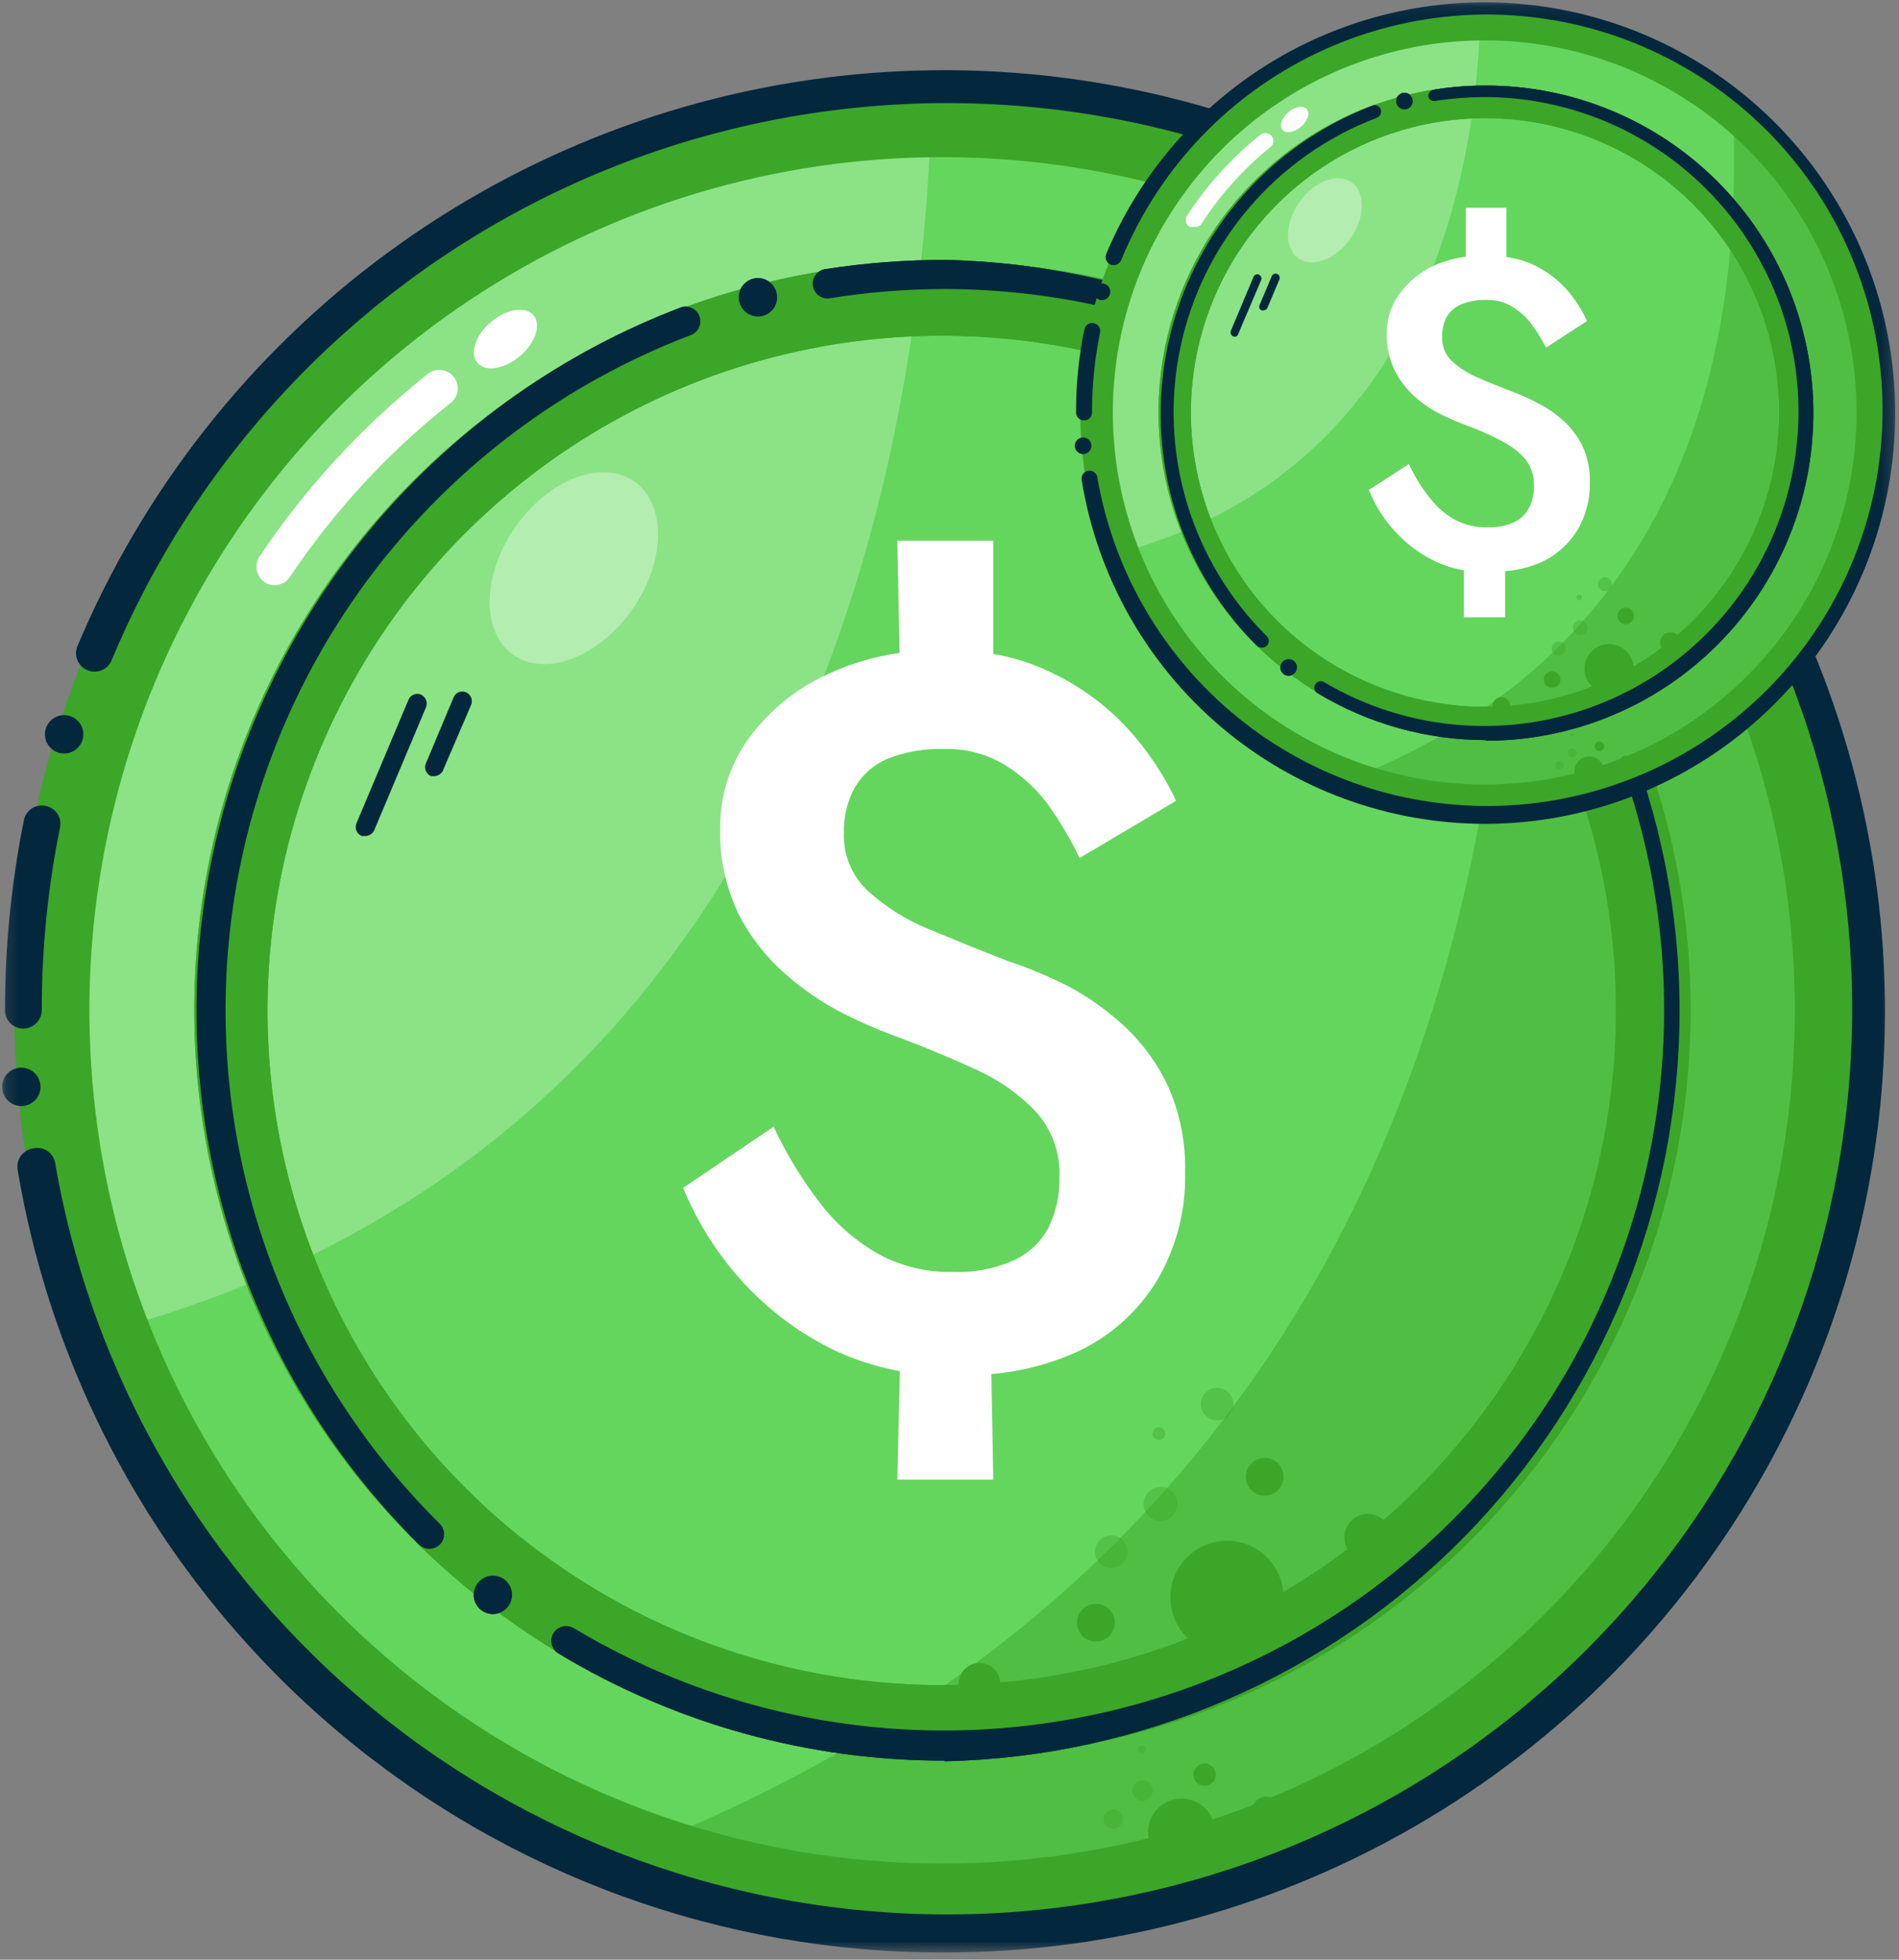 <svg width="157" height="162" viewBox="0 0 157 162" fill="none" xmlns="http://www.w3.org/2000/svg">
<rect x="0" y="0" width="157" height="162" fill="#808080" stroke="none"/>
<g id="Illustration - Asset 41" clip-path="url(#clip0_39_640)">
<g id="Asset 41">
<g id="Clip path group">
<mask id="mask0_39_640" style="mask-type:luminance" maskUnits="userSpaceOnUse" x="0" y="0" width="157" height="162">
<g id="clip0_3_49763">
<path id="Vector" d="M156.765 0.088H0.176V161.459H156.765V0.088Z" fill="white"/>
</g>
</mask>
<g mask="url(#mask0_39_640)">
<g id="Asset 41_2">
<g id="Layer 2">
<g id="Layer 1">
<path id="Vector_2" d="M78.101 159.928C120.174 159.928 154.281 125.71 154.281 83.5C154.281 41.29 120.174 7.072 78.101 7.072C36.028 7.072 1.921 41.29 1.921 83.5C1.921 125.71 36.028 159.928 78.101 159.928Z" fill="#64D65E"/>
<path id="Vector_2_2" d="M77.043 7.123C76.594 34.6 68.426 95.293 6.864 110.579C3.593 101.935 1.926 92.767 1.947 83.525C1.935 80.119 2.164 76.716 2.634 73.343C4.703 57.705 11.566 43.092 22.279 31.518C32.991 19.943 47.026 11.975 62.453 8.71C67.251 7.698 72.139 7.166 77.043 7.123Z" fill="#8BE386"/>
<path id="Vector_3" opacity="0.5" d="M152.933 82.595C152.961 102.826 144.962 122.24 130.694 136.575C116.425 150.91 97.053 158.993 76.832 159.049C67.522 159.074 58.289 157.361 49.606 153.998C113.231 130.488 127.901 75.19 124.676 23.198C133.513 30.365 140.638 39.419 145.526 49.696C150.416 59.973 152.946 71.213 152.933 82.595Z" fill="#3CA629"/>
<path id="Vector_4" d="M30.204 69.108H29.913C29.816 69.07 29.727 69.013 29.652 68.94C29.577 68.868 29.516 68.782 29.474 68.686C29.433 68.59 29.41 68.487 29.409 68.382C29.407 68.278 29.426 68.174 29.464 68.076L33.773 57.842C33.855 57.65 34.008 57.498 34.201 57.419C34.394 57.339 34.611 57.34 34.804 57.419C34.991 57.506 35.139 57.661 35.217 57.852C35.296 58.043 35.299 58.257 35.227 58.45L30.918 68.685C30.845 68.811 30.741 68.916 30.616 68.99C30.491 69.064 30.35 69.105 30.204 69.108Z" fill="#03273C"/>
<path id="Vector_5" d="M35.94 64.161H35.649C35.552 64.124 35.463 64.067 35.388 63.994C35.312 63.922 35.252 63.835 35.21 63.739C35.169 63.644 35.146 63.54 35.144 63.436C35.142 63.331 35.161 63.228 35.2 63.13L37.5 57.656C37.537 57.559 37.594 57.47 37.667 57.395C37.74 57.321 37.827 57.261 37.924 57.222C38.02 57.183 38.124 57.163 38.228 57.165C38.333 57.167 38.435 57.19 38.53 57.233C38.722 57.315 38.874 57.468 38.953 57.662C39.033 57.855 39.033 58.071 38.953 58.264L36.68 63.553C36.633 63.717 36.536 63.864 36.404 63.972C36.272 64.081 36.11 64.147 35.94 64.161Z" fill="#03273C"/>
<path id="Vector_6" d="M78.1 160.135C62.928 160.188 48.081 155.735 35.441 147.34C22.8 138.944 12.934 126.985 7.091 112.976C1.249 98.967 -0.307 83.538 2.621 68.644C5.549 53.75 12.829 40.06 23.538 29.308C34.248 18.556 47.907 11.225 62.784 8.245C77.661 5.264 93.087 6.767 107.11 12.564C121.132 18.361 133.12 28.19 141.554 40.808C149.989 53.426 154.492 68.264 154.492 83.443C154.492 103.738 146.452 123.205 132.133 137.58C117.815 151.955 98.385 160.066 78.1 160.135ZM78.1 12.992C64.147 12.95 50.496 17.052 38.874 24.778C27.252 32.503 18.184 43.505 12.816 56.391C7.449 69.276 6.024 83.466 8.723 97.162C11.421 110.858 18.121 123.445 27.974 133.329C37.828 143.214 50.391 149.95 64.074 152.685C77.757 155.421 91.943 154.033 104.836 148.697C117.73 143.361 128.75 134.317 136.503 122.71C144.256 111.103 148.391 97.456 148.386 83.496C148.386 64.83 140.987 46.924 127.811 33.708C114.635 20.491 96.758 13.041 78.1 12.992Z" fill="#3CA629"/>
<path id="Vector_7" d="M1.92 85.026C1.72 85.026 1.522 84.987 1.337 84.909C1.153 84.832 0.986 84.718 0.845 84.576C0.705 84.433 0.595 84.264 0.52 84.078C0.446 83.891 0.41 83.693 0.413 83.493C0.414 78.226 0.936 72.973 1.973 67.81C2.011 67.613 2.088 67.425 2.199 67.258C2.31 67.091 2.454 66.948 2.621 66.837C2.789 66.726 2.977 66.65 3.174 66.613C3.371 66.576 3.574 66.578 3.77 66.62C3.968 66.658 4.155 66.735 4.322 66.846C4.49 66.957 4.633 67.102 4.744 67.269C4.854 67.436 4.931 67.625 4.968 67.822C5.005 68.019 5.002 68.222 4.96 68.419C3.954 73.38 3.449 78.43 3.453 83.493C3.453 83.694 3.414 83.894 3.337 84.08C3.26 84.266 3.147 84.435 3.004 84.577C2.862 84.719 2.693 84.833 2.507 84.91C2.321 84.987 2.121 85.026 1.92 85.026Z" fill="#03273C"/>
<path id="Vector_8" d="M78.101 161.408C59.72 161.452 41.922 154.962 27.881 143.094C13.841 131.227 4.471 114.755 1.444 96.617C1.422 96.415 1.441 96.211 1.498 96.016C1.555 95.822 1.651 95.641 1.779 95.483C1.907 95.326 2.064 95.195 2.243 95.1C2.421 95.003 2.617 94.944 2.819 94.924C3.016 94.886 3.218 94.889 3.413 94.931C3.609 94.974 3.794 95.056 3.957 95.172C4.12 95.288 4.258 95.436 4.362 95.607C4.466 95.778 4.535 95.969 4.564 96.167C7.639 113.932 17.019 129.99 30.98 141.39C44.941 152.791 62.546 158.768 80.558 158.224C98.571 157.679 115.782 150.649 129.03 138.426C142.278 126.203 150.671 109.608 152.669 91.689C154.666 73.771 150.134 55.733 139.904 40.89C129.674 26.047 114.433 15.396 96.983 10.894C79.533 6.392 61.044 8.342 44.916 16.385C28.787 24.427 16.102 38.023 9.189 54.674C9.016 55.02 8.719 55.289 8.356 55.425C7.993 55.561 7.593 55.555 7.234 55.407C6.876 55.26 6.587 54.983 6.425 54.631C6.263 54.279 6.24 53.878 6.361 53.51C11.802 40.532 20.66 29.274 31.991 20.934C43.321 12.595 56.701 7.486 70.704 6.152C84.708 4.819 98.81 7.31 111.51 13.361C124.211 19.412 135.032 28.796 142.823 40.514C150.614 52.232 155.082 65.844 155.752 79.902C156.421 93.959 153.268 107.935 146.626 120.34C139.984 132.746 130.104 143.118 118.036 150.35C105.969 157.582 92.167 161.403 78.101 161.408Z" fill="#03273C"/>
<path id="Vector_9" d="M1.762 91.431C2.638 91.431 3.348 90.721 3.348 89.845C3.348 88.969 2.638 88.258 1.762 88.258C0.886 88.258 0.176 88.969 0.176 89.845C0.176 90.721 0.886 91.431 1.762 91.431Z" fill="#03273C"/>
<path id="Vector_10" d="M78.1 145.383C65.859 145.42 53.882 141.822 43.686 135.044C33.49 128.267 25.533 118.615 20.823 107.311C16.113 96.006 14.862 83.558 17.227 71.542C19.593 59.526 25.47 48.482 34.112 39.809C42.755 31.136 53.776 25.224 65.78 22.821C77.783 20.418 90.229 21.633 101.542 26.311C112.855 30.989 122.526 38.921 129.331 49.101C136.136 59.282 139.768 71.254 139.768 83.501C139.768 99.881 133.277 115.593 121.717 127.193C110.158 138.793 94.472 145.334 78.1 145.383ZM78.1 27.753C67.063 27.706 56.26 30.938 47.061 37.039C37.862 43.14 30.679 51.836 26.424 62.024C22.169 72.213 21.033 83.436 23.159 94.271C25.285 105.107 30.578 115.066 38.368 122.89C46.157 130.713 56.093 136.046 66.915 138.214C77.737 140.383 88.959 139.289 99.158 135.07C109.358 130.852 118.077 123.7 124.211 114.519C130.343 105.338 133.615 94.543 133.609 83.501C133.61 68.752 127.768 54.605 117.364 44.156C106.96 33.707 92.841 27.809 78.1 27.753Z" fill="#3CA629"/>
<path id="Vector_11" d="M35.517 128.031C35.356 128.034 35.196 128.006 35.046 127.947C34.896 127.887 34.76 127.799 34.644 127.687C27.256 120.362 21.824 111.298 18.846 101.327C15.868 91.356 15.439 80.797 17.599 70.617C19.759 60.438 24.438 50.963 31.207 43.062C37.977 35.161 46.621 29.087 56.346 25.395C56.641 25.309 56.958 25.338 57.232 25.476C57.507 25.614 57.719 25.851 57.826 26.139C57.934 26.427 57.928 26.745 57.81 27.029C57.692 27.313 57.471 27.542 57.192 27.67C47.842 31.213 39.532 37.049 33.024 44.642C26.516 52.236 22.019 61.343 19.946 71.128C17.872 80.913 18.289 91.063 21.157 100.645C24.026 110.227 29.254 118.934 36.363 125.968C36.59 126.196 36.718 126.506 36.718 126.827C36.718 127.15 36.59 127.459 36.363 127.687C36.251 127.797 36.119 127.884 35.974 127.943C35.829 128.002 35.673 128.032 35.517 128.031Z" fill="#03273C"/>
<path id="Vector_12" d="M78.1 145.54C66.847 145.561 55.804 142.497 46.169 136.681C45.892 136.516 45.692 136.248 45.613 135.935C45.533 135.623 45.581 135.292 45.746 135.014C45.916 134.736 46.188 134.536 46.505 134.456C46.822 134.377 47.157 134.426 47.438 134.591C55.307 139.305 64.158 142.137 73.301 142.866C82.444 143.594 91.631 142.201 100.147 138.793C108.663 135.386 116.277 130.055 122.396 123.22C128.515 116.384 132.972 108.226 135.422 99.383C137.871 90.541 138.245 81.251 136.517 72.24C134.788 63.228 131.001 54.737 125.453 47.431C119.905 40.124 112.745 34.197 104.531 30.114C96.317 26.031 87.272 23.901 78.1 23.89C74.921 23.894 71.749 24.15 68.611 24.657C68.453 24.684 68.291 24.678 68.135 24.642C67.979 24.606 67.832 24.539 67.701 24.446C67.571 24.353 67.461 24.234 67.376 24.098C67.292 23.962 67.235 23.81 67.21 23.652C67.183 23.494 67.188 23.332 67.225 23.176C67.261 23.02 67.327 22.873 67.421 22.742C67.514 22.612 67.632 22.502 67.768 22.417C67.904 22.333 68.056 22.276 68.214 22.251C71.485 21.744 74.79 21.487 78.1 21.484C94.329 21.819 109.779 28.504 121.138 40.105C132.497 51.706 138.858 67.299 138.858 83.538C138.858 99.778 132.497 115.37 121.138 126.971C109.779 138.572 94.329 145.258 78.1 145.593V145.54Z" fill="#03273C"/>
<path id="Vector_13" d="M62.664 26.164C63.54 26.164 64.25 25.454 64.25 24.577C64.25 23.701 63.54 22.991 62.664 22.991C61.788 22.991 61.078 23.701 61.078 24.577C61.078 25.454 61.788 26.164 62.664 26.164Z" fill="#03273C"/>
<path id="Vector_14" d="M40.751 133.424C41.626 133.424 42.337 132.714 42.337 131.837C42.337 130.961 41.626 130.25 40.751 130.25C39.875 130.25 39.165 130.961 39.165 131.837C39.165 132.714 39.875 133.424 40.751 133.424Z" fill="#03273C"/>
<path id="Vector_15" d="M78.1 145.383C65.859 145.42 53.882 141.822 43.686 135.044C33.49 128.267 25.533 118.615 20.823 107.311C16.113 96.006 14.862 83.558 17.227 71.542C19.593 59.526 25.47 48.482 34.112 39.809C42.755 31.136 53.776 25.224 65.78 22.821C77.783 20.418 90.229 21.633 101.542 26.311C112.855 30.989 122.526 38.921 129.331 49.101C136.136 59.282 139.768 71.254 139.768 83.501C139.768 99.881 133.277 115.593 121.717 127.193C110.158 138.793 94.472 145.334 78.1 145.383ZM78.1 27.753C67.063 27.706 56.26 30.938 47.061 37.039C37.862 43.14 30.679 51.836 26.424 62.024C22.169 72.213 21.033 83.436 23.159 94.271C25.285 105.107 30.578 115.066 38.368 122.89C46.157 130.713 56.093 136.046 66.915 138.214C77.737 140.383 88.959 139.289 99.158 135.07C109.358 130.852 118.077 123.7 124.211 114.519C130.343 105.338 133.615 94.543 133.609 83.501C133.61 68.752 127.768 54.605 117.364 44.156C106.96 33.707 92.841 27.809 78.1 27.753Z" fill="#3CA629"/>
<path id="Vector_16" d="M35.517 128.031C35.356 128.034 35.196 128.006 35.046 127.947C34.896 127.887 34.76 127.799 34.644 127.687C27.256 120.362 21.824 111.298 18.846 101.327C15.868 91.356 15.439 80.797 17.599 70.617C19.759 60.438 24.438 50.963 31.207 43.062C37.977 35.161 46.621 29.087 56.346 25.395C56.641 25.309 56.958 25.338 57.232 25.476C57.507 25.614 57.719 25.851 57.826 26.139C57.934 26.427 57.928 26.745 57.81 27.029C57.692 27.313 57.471 27.542 57.192 27.67C47.842 31.213 39.532 37.049 33.024 44.642C26.516 52.236 22.019 61.343 19.946 71.128C17.872 80.913 18.289 91.063 21.157 100.645C24.026 110.227 29.254 118.934 36.363 125.968C36.59 126.196 36.718 126.506 36.718 126.827C36.718 127.15 36.59 127.459 36.363 127.687C36.251 127.797 36.119 127.884 35.974 127.943C35.829 128.002 35.673 128.032 35.517 128.031Z" fill="#03273C"/>
<path id="Vector_17" d="M78.1 145.54C66.847 145.561 55.804 142.497 46.169 136.681C45.892 136.516 45.692 136.248 45.613 135.935C45.533 135.623 45.581 135.292 45.746 135.014C45.916 134.736 46.188 134.536 46.505 134.456C46.822 134.377 47.157 134.426 47.438 134.591C55.307 139.305 64.158 142.137 73.301 142.866C82.444 143.594 91.631 142.201 100.147 138.793C108.663 135.386 116.277 130.055 122.396 123.22C128.515 116.384 132.972 108.226 135.422 99.383C137.871 90.541 138.245 81.251 136.517 72.24C134.788 63.228 131.001 54.737 125.453 47.431C119.905 40.124 112.745 34.197 104.531 30.114C96.317 26.031 87.272 23.901 78.1 23.89C74.921 23.894 71.749 24.15 68.611 24.657C68.453 24.684 68.291 24.678 68.135 24.642C67.979 24.606 67.832 24.539 67.701 24.446C67.571 24.353 67.461 24.234 67.376 24.098C67.292 23.962 67.235 23.81 67.21 23.652C67.183 23.494 67.188 23.332 67.225 23.176C67.261 23.02 67.327 22.873 67.421 22.742C67.514 22.612 67.632 22.502 67.768 22.417C67.904 22.333 68.056 22.276 68.214 22.251C71.485 21.744 74.79 21.487 78.1 21.484C94.329 21.819 109.779 28.504 121.138 40.105C132.497 51.706 138.858 67.299 138.858 83.538C138.858 99.778 132.497 115.37 121.138 126.971C109.779 138.572 94.329 145.258 78.1 145.593V145.54Z" fill="#03273C"/>
<path id="Vector_18" d="M62.664 26.164C63.54 26.164 64.25 25.454 64.25 24.577C64.25 23.701 63.54 22.991 62.664 22.991C61.788 22.991 61.078 23.701 61.078 24.577C61.078 25.454 61.788 26.164 62.664 26.164Z" fill="#03273C"/>
<path id="Vector_19" d="M40.751 133.424C41.626 133.424 42.337 132.714 42.337 131.837C42.337 130.961 41.626 130.25 40.751 130.25C39.875 130.25 39.165 130.961 39.165 131.837C39.165 132.714 39.875 133.424 40.751 133.424Z" fill="#03273C"/>
<path id="Vector_20" d="M5.303 62.29C6.179 62.29 6.889 61.58 6.889 60.704C6.889 59.827 6.179 59.117 5.303 59.117C4.427 59.117 3.717 59.827 3.717 60.704C3.717 61.58 4.427 62.29 5.303 62.29Z" fill="#03273C"/>
<path id="Vector_21" d="M42.984 29.44C44.265 28.355 44.769 26.842 44.108 26.062C43.448 25.282 41.874 25.529 40.593 26.614C39.312 27.7 38.808 29.212 39.468 29.992C40.129 30.773 41.703 30.525 42.984 29.44Z" fill="white"/>
<path id="Vector_22" d="M22.723 48.374C22.444 48.38 22.169 48.306 21.93 48.163C21.587 47.945 21.343 47.602 21.25 47.207C21.156 46.812 21.22 46.396 21.427 46.047C25.234 40.365 29.887 35.299 35.226 31.026C35.378 30.873 35.561 30.753 35.762 30.676C35.964 30.598 36.18 30.564 36.395 30.576C36.611 30.588 36.822 30.645 37.014 30.744C37.206 30.842 37.375 30.981 37.51 31.149C37.645 31.318 37.742 31.513 37.797 31.723C37.851 31.932 37.86 32.15 37.824 32.363C37.788 32.576 37.708 32.779 37.588 32.959C37.468 33.139 37.312 33.291 37.129 33.406C32.035 37.462 27.595 42.279 23.965 47.687C23.831 47.895 23.647 48.066 23.43 48.186C23.213 48.306 22.97 48.37 22.723 48.374Z" fill="white"/>
<path id="Vector_23" opacity="0.4" d="M100.622 117.423C101.367 117.423 101.97 116.819 101.97 116.074C101.97 115.329 101.367 114.725 100.622 114.725C99.878 114.725 99.274 115.329 99.274 116.074C99.274 116.819 99.878 117.423 100.622 117.423Z" fill="#3CA629"/>
<path id="Vector_24" d="M101.441 136.73C104.025 136.73 106.12 134.635 106.12 132.049C106.12 129.464 104.025 127.369 101.441 127.369C98.857 127.369 96.762 129.464 96.762 132.049C96.762 134.635 98.857 136.73 101.441 136.73Z" fill="#3CA629"/>
<path id="Vector_25" d="M104.56 123.641C105.421 123.641 106.119 122.943 106.119 122.081C106.119 121.219 105.421 120.521 104.56 120.521C103.699 120.521 103 121.219 103 122.081C103 122.943 103.699 123.641 104.56 123.641Z" fill="#3CA629"/>
<path id="Vector_26" d="M90.604 135.697C91.465 135.697 92.163 134.999 92.163 134.137C92.163 133.275 91.465 132.576 90.604 132.576C89.742 132.576 89.044 133.275 89.044 134.137C89.044 134.999 89.742 135.697 90.604 135.697Z" fill="#3CA629"/>
<path id="Vector_27" d="M113.072 129.008C114.137 129.008 115.001 128.144 115.001 127.078C115.001 126.011 114.137 125.147 113.072 125.147C112.006 125.147 111.142 126.011 111.142 127.078C111.142 128.144 112.006 129.008 113.072 129.008Z" fill="#3CA629"/>
<path id="Vector_28" opacity="0.4" d="M91.873 129.621C92.617 129.621 93.221 129.018 93.221 128.273C93.221 127.527 92.617 126.924 91.873 126.924C91.128 126.924 90.524 127.527 90.524 128.273C90.524 129.018 91.128 129.621 91.873 129.621Z" fill="#3CA629"/>
<path id="Vector_29" opacity="0.4" d="M95.943 125.729C96.717 125.729 97.344 125.102 97.344 124.327C97.344 123.554 96.717 122.926 95.943 122.926C95.17 122.926 94.543 123.554 94.543 124.327C94.543 125.102 95.17 125.729 95.943 125.729Z" fill="#3CA629"/>
<path id="Vector_30" opacity="0.4" d="M95.811 119.037C96.103 119.037 96.34 118.8 96.34 118.508C96.34 118.216 96.103 117.979 95.811 117.979C95.519 117.979 95.282 118.216 95.282 118.508C95.282 118.8 95.519 119.037 95.811 119.037Z" fill="#3CA629"/>
<path id="Vector_31" d="M97.687 154.234C99.22 154.234 100.463 152.991 100.463 151.458C100.463 149.924 99.22 148.681 97.687 148.681C96.154 148.681 94.912 149.924 94.912 151.458C94.912 152.991 96.154 154.234 97.687 154.234Z" fill="#3CA629"/>
<path id="Vector_32" d="M99.59 147.629C100.101 147.629 100.515 147.215 100.515 146.704C100.515 146.192 100.101 145.778 99.59 145.778C99.079 145.778 98.665 146.192 98.665 146.704C98.665 147.215 99.079 147.629 99.59 147.629Z" fill="#3CA629"/>
<path id="Vector_33" d="M91.291 154.797C91.802 154.797 92.216 154.383 92.216 153.872C92.216 153.36 91.802 152.946 91.291 152.946C90.78 152.946 90.366 153.36 90.366 153.872C90.366 154.383 90.78 154.797 91.291 154.797Z" fill="#3CA629"/>
<path id="Vector_34" d="M104.666 150.799C105.294 150.799 105.803 150.29 105.803 149.662C105.803 149.034 105.294 148.525 104.666 148.525C104.038 148.525 103.529 149.034 103.529 149.662C103.529 150.29 104.038 150.799 104.666 150.799Z" fill="#3CA629"/>
<path id="Vector_35" opacity="0.4" d="M92.031 151.166C92.469 151.166 92.824 150.811 92.824 150.372C92.824 149.934 92.469 149.579 92.031 149.579C91.593 149.579 91.238 149.934 91.238 150.372C91.238 150.811 91.593 151.166 92.031 151.166Z" fill="#3CA629"/>
<path id="Vector_36" opacity="0.4" d="M94.463 148.864C94.93 148.864 95.309 148.485 95.309 148.018C95.309 147.551 94.93 147.171 94.463 147.171C93.996 147.171 93.617 147.551 93.617 148.018C93.617 148.485 93.996 148.864 94.463 148.864Z" fill="#3CA629"/>
<path id="Vector_37" opacity="0.4" d="M94.383 144.903C94.558 144.903 94.701 144.761 94.701 144.585C94.701 144.41 94.558 144.269 94.383 144.269C94.208 144.269 94.066 144.41 94.066 144.585C94.066 144.761 94.208 144.903 94.383 144.903Z" fill="#3CA629"/>
<path id="Vector_38" d="M80.981 140.91C81.93 140.91 82.7 140.14 82.7 139.191C82.7 138.242 81.93 137.472 80.981 137.472C80.033 137.472 79.264 138.242 79.264 139.191C79.264 140.14 80.033 140.91 80.981 140.91Z" fill="#3CA629"/>
<path id="Vector_39" d="M52.298 50.346C55.052 46.381 55.111 41.656 52.43 39.791C49.748 37.926 45.342 39.628 42.587 43.592C39.833 47.557 39.774 52.282 42.456 54.147C45.137 56.012 49.544 54.31 52.298 50.346Z" fill="#B3EDAF"/>
<path id="Vector_40" d="M96.656 89.996C95.818 88.133 94.634 86.446 93.167 85.024C91.729 83.666 90.121 82.502 88.382 81.56C86.728 80.72 85.014 80.004 83.254 79.418C80.928 78.519 78.734 77.619 76.699 76.773C74.861 76.017 73.169 74.943 71.703 73.6C71.061 72.99 70.556 72.249 70.224 71.428C69.891 70.607 69.738 69.725 69.774 68.84C69.736 67.55 70.037 66.274 70.646 65.137C71.257 64.087 72.181 63.255 73.289 62.757C74.809 62.15 76.438 61.861 78.073 61.911C79.799 61.867 81.502 62.307 82.99 63.18C84.395 64.032 85.624 65.145 86.612 66.459C87.619 67.87 88.503 69.366 89.255 70.929L97.238 66.195C96.215 64.035 94.879 62.039 93.273 60.271C91.486 58.327 89.341 56.747 86.955 55.616C85.425 54.869 83.796 54.343 82.118 54.056V44.695H74.188L74.373 53.977C72.323 54.261 70.328 54.849 68.452 55.723C65.859 56.897 63.611 58.718 61.923 61.012C60.359 63.161 59.525 65.757 59.544 68.416C59.47 70.874 59.987 73.314 61.051 75.53C62.002 77.408 63.303 79.086 64.884 80.476C66.378 81.805 68.04 82.934 69.826 83.834C71.38 84.606 72.978 85.286 74.611 85.87C76.831 86.717 78.92 87.59 80.902 88.515C82.713 89.35 84.347 90.526 85.713 91.979C86.993 93.436 87.665 95.33 87.59 97.269C87.631 98.761 87.304 100.242 86.638 101.579C85.984 102.755 84.962 103.683 83.73 104.224C82.163 104.9 80.466 105.216 78.761 105.149C76.664 105.191 74.59 104.7 72.734 103.721C70.884 102.697 69.257 101.312 67.95 99.649C66.376 97.639 65.036 95.457 63.958 93.143L56.478 98.194C57.681 101.121 59.4 103.808 61.553 106.128C63.698 108.442 66.263 110.326 69.113 111.682C70.798 112.456 72.575 113.016 74.399 113.348L74.188 122.312H82.118L81.96 113.586C84.398 113.381 86.785 112.765 89.017 111.761C91.764 110.496 94.073 108.444 95.651 105.863C97.243 103.168 98.049 100.081 97.978 96.951C98.043 94.564 97.593 92.192 96.656 89.996Z" fill="white"/>
<path id="Vector_41" d="M122.851 67.446C141.202 67.446 156.078 52.516 156.078 34.098C156.078 15.681 141.202 0.75 122.851 0.75C104.501 0.75 89.625 15.681 89.625 34.098C89.625 52.516 104.501 67.446 122.851 67.446Z" fill="#64D65E"/>
<path id="Vector_42" d="M122.402 0.772C122.19 12.752 118.622 39.224 91.766 45.888C90.348 42.117 89.623 38.122 89.625 34.093C89.659 32.604 89.8 31.119 90.048 29.65C90.939 22.842 93.915 16.476 98.567 11.428C103.22 6.381 109.321 2.898 116.032 1.459C118.126 1.014 120.261 0.784 122.402 0.772Z" fill="#8BE386"/>
<path id="Vector_43" opacity="0.5" d="M155.497 33.703C155.503 38.075 154.649 42.406 152.984 46.448C151.317 50.49 148.872 54.165 145.787 57.261C142.702 60.358 139.036 62.816 135.001 64.496C130.967 66.176 126.641 67.044 122.27 67.051C118.221 67.061 114.205 66.317 110.428 64.856C138.183 54.595 144.58 30.477 143.179 7.786C147.029 10.917 150.133 14.869 152.264 19.352C154.395 23.836 155.5 28.738 155.497 33.703Z" fill="#3CA629"/>
<path id="Vector_44" d="M107.549 10.486C108.106 10.014 108.328 9.361 108.046 9.026C107.763 8.692 107.082 8.803 106.524 9.275C105.967 9.747 105.745 10.4 106.028 10.735C106.311 11.069 106.992 10.958 107.549 10.486Z" fill="white"/>
<path id="Vector_45" d="M101.944 27.802C101.864 27.763 101.801 27.695 101.767 27.612C101.733 27.53 101.73 27.438 101.758 27.353L103.635 22.884C103.653 22.842 103.678 22.804 103.71 22.772C103.742 22.74 103.78 22.715 103.822 22.698C103.863 22.681 103.908 22.672 103.953 22.672C103.999 22.672 104.043 22.681 104.085 22.699C104.165 22.739 104.227 22.806 104.262 22.889C104.296 22.971 104.298 23.064 104.27 23.148L102.367 27.617C102.356 27.661 102.336 27.701 102.307 27.735C102.278 27.769 102.242 27.797 102.201 27.814C102.16 27.832 102.116 27.841 102.071 27.838C102.027 27.837 101.983 27.824 101.944 27.802Z" fill="#03273C"/>
<path id="Vector_46" d="M104.455 25.66H104.322C104.278 25.646 104.238 25.622 104.204 25.591C104.17 25.56 104.143 25.521 104.125 25.478C104.107 25.435 104.1 25.389 104.101 25.343C104.104 25.297 104.116 25.251 104.138 25.21L105.142 22.83C105.177 22.746 105.244 22.679 105.328 22.645C105.413 22.61 105.507 22.61 105.592 22.645C105.675 22.68 105.742 22.747 105.777 22.831C105.811 22.916 105.811 23.011 105.776 23.095L104.772 25.475C104.74 25.531 104.693 25.577 104.638 25.61C104.582 25.642 104.519 25.659 104.455 25.66Z" fill="#03273C"/>
<path id="Vector_47" d="M122.852 67.521C116.239 67.547 109.766 65.609 104.254 61.952C98.742 58.295 94.439 53.084 91.891 46.978C89.341 40.872 88.661 34.147 89.935 27.654C91.209 21.161 94.381 15.193 99.048 10.505C103.715 5.816 109.669 2.62 116.153 1.319C122.638 0.018 129.363 0.673 135.476 3.199C141.588 5.725 146.814 10.009 150.491 15.509C154.169 21.009 156.132 27.477 156.132 34.094C156.132 42.937 152.63 51.419 146.392 57.684C140.155 63.949 131.691 67.486 122.852 67.521ZM122.852 3.338C116.768 3.317 110.814 5.103 105.745 8.47C100.675 11.836 96.719 16.633 94.376 22.251C92.033 27.869 91.409 34.056 92.583 40.029C93.757 46.002 96.677 51.492 100.972 55.804C105.267 60.116 110.744 63.056 116.71 64.252C122.677 65.447 128.863 64.844 134.487 62.519C140.11 60.194 144.918 56.252 148.3 51.192C151.683 46.132 153.489 40.181 153.489 34.094C153.496 25.953 150.273 18.142 144.53 12.376C138.786 6.609 130.989 3.359 122.852 3.338Z" fill="#3CA629"/>
<path id="Vector_48" d="M89.625 34.755C89.45 34.755 89.282 34.685 89.158 34.561C89.034 34.437 88.964 34.269 88.964 34.094C88.955 31.793 89.185 29.497 89.652 27.244C89.664 27.158 89.695 27.075 89.741 27C89.787 26.926 89.847 26.862 89.919 26.812C89.992 26.762 90.073 26.728 90.159 26.712C90.245 26.695 90.333 26.696 90.418 26.715C90.506 26.731 90.59 26.764 90.664 26.813C90.738 26.862 90.802 26.925 90.852 26.999C90.901 27.073 90.935 27.157 90.951 27.244C90.968 27.332 90.966 27.422 90.947 27.509C90.501 29.675 90.279 31.882 90.286 34.094C90.286 34.269 90.217 34.437 90.092 34.561C89.969 34.685 89.801 34.755 89.625 34.755Z" fill="#03273C"/>
<path id="Vector_49" d="M122.852 68.105C114.826 68.116 107.057 65.271 100.935 60.077C94.814 54.882 90.74 47.679 89.44 39.755C89.415 39.665 89.408 39.571 89.421 39.478C89.434 39.386 89.467 39.297 89.517 39.218C89.567 39.139 89.633 39.072 89.711 39.02C89.789 38.969 89.877 38.934 89.969 38.919C90.061 38.904 90.155 38.909 90.246 38.933C90.336 38.957 90.42 39 90.492 39.059C90.565 39.118 90.624 39.192 90.666 39.275C90.708 39.358 90.732 39.45 90.736 39.543C92.091 47.308 96.203 54.323 102.316 59.296C108.429 64.269 116.131 66.867 124.005 66.612C131.88 66.356 139.397 63.265 145.176 57.906C150.954 52.547 154.603 45.281 155.453 37.445C156.303 29.608 154.296 21.728 149.801 15.254C145.307 8.78 138.627 4.147 130.99 2.208C123.353 0.269 115.274 1.153 108.237 4.699C101.201 8.245 95.68 14.214 92.692 21.507C92.622 21.669 92.492 21.798 92.33 21.867C92.167 21.936 91.985 21.94 91.819 21.878C91.657 21.808 91.529 21.678 91.46 21.515C91.391 21.353 91.387 21.17 91.45 21.005C93.824 15.346 97.687 10.436 102.628 6.799C107.57 3.161 113.404 0.931 119.511 0.347C125.618 -0.238 131.768 0.844 137.309 3.478C142.851 6.112 147.575 10.2 150.979 15.306C154.383 20.412 156.34 26.345 156.643 32.475C156.945 38.606 155.581 44.703 152.695 50.119C149.81 55.536 145.511 60.069 140.256 63.235C135.001 66.403 128.987 68.085 122.852 68.105Z" fill="#03273C"/>
<path id="Vector_50" d="M89.546 37.537C89.925 37.537 90.233 37.229 90.233 36.85C90.233 36.47 89.925 36.162 89.546 36.162C89.166 36.162 88.858 36.47 88.858 36.85C88.858 37.229 89.166 37.537 89.546 37.537Z" fill="#03273C"/>
<path id="Vector_51" d="M122.852 61.074C117.509 61.09 112.282 59.519 107.833 56.56C103.384 53.602 99.913 49.389 97.859 44.455C95.804 39.521 95.26 34.088 96.295 28.844C97.33 23.601 99.896 18.782 103.67 14.999C107.444 11.216 112.255 8.639 117.494 7.593C122.733 6.548 128.164 7.082 133.1 9.127C138.036 11.173 142.253 14.637 145.219 19.083C148.185 23.528 149.765 28.755 149.76 34.099C149.76 41.244 146.927 48.097 141.882 53.154C136.837 58.212 129.993 61.06 122.852 61.074ZM122.852 9.769C118.038 9.754 113.329 11.167 109.32 13.831C105.31 16.495 102.181 20.289 100.328 24.733C98.475 29.178 97.982 34.072 98.912 38.797C99.841 43.522 102.151 47.864 105.548 51.275C108.946 54.685 113.279 57.011 117.999 57.956C122.718 58.901 127.612 58.424 132.06 56.585C136.508 54.745 140.311 51.627 142.986 47.625C145.663 43.622 147.091 38.915 147.091 34.099C147.097 27.658 144.549 21.478 140.003 16.916C135.459 12.354 129.29 9.783 122.852 9.769Z" fill="#3CA629"/>
<path id="Vector_52" d="M104.269 53.529C104.13 53.527 103.997 53.47 103.899 53.37C101.364 50.844 99.357 47.839 97.995 44.529C96.634 41.219 95.945 37.67 95.969 34.091C95.982 28.59 97.661 23.221 100.785 18.693C103.908 14.166 108.331 10.692 113.468 8.73C113.534 8.705 113.604 8.693 113.675 8.695C113.745 8.697 113.815 8.714 113.879 8.744C113.943 8.773 114 8.815 114.048 8.867C114.095 8.919 114.132 8.981 114.155 9.047C114.199 9.181 114.191 9.326 114.132 9.453C114.073 9.581 113.968 9.681 113.838 9.735C109.761 11.28 106.137 13.826 103.3 17.137C100.462 20.448 98.5 24.419 97.596 28.686C96.69 32.952 96.871 37.378 98.12 41.557C99.369 45.736 101.647 49.534 104.745 52.603C104.844 52.706 104.898 52.844 104.898 52.986C104.898 53.129 104.844 53.267 104.745 53.37C104.685 53.434 104.61 53.482 104.527 53.509C104.444 53.537 104.355 53.544 104.269 53.529Z" fill="#03273C"/>
<path id="Vector_53" d="M122.852 61.18C117.941 61.179 113.124 59.834 108.922 57.293C108.861 57.26 108.808 57.214 108.764 57.16C108.722 57.105 108.691 57.043 108.674 56.976C108.656 56.909 108.653 56.839 108.664 56.77C108.675 56.702 108.699 56.637 108.737 56.578C108.773 56.517 108.82 56.462 108.876 56.42C108.933 56.377 108.998 56.345 109.067 56.328C109.137 56.311 109.209 56.307 109.279 56.319C109.349 56.33 109.417 56.355 109.477 56.393C112.912 58.427 116.769 59.641 120.749 59.942C124.729 60.243 128.724 59.623 132.426 58.129C136.128 56.636 139.435 54.309 142.093 51.331C144.751 48.352 146.687 44.8 147.751 40.951C148.815 37.103 148.979 33.061 148.23 29.139C147.48 25.217 145.838 21.52 143.43 18.336C141.022 15.151 137.913 12.565 134.344 10.776C130.776 8.988 126.843 8.046 122.852 8.024C121.463 8.023 120.075 8.129 118.702 8.342C118.579 8.376 118.449 8.362 118.336 8.303C118.223 8.244 118.137 8.144 118.094 8.024C118.083 7.955 118.086 7.884 118.102 7.815C118.119 7.747 118.149 7.682 118.191 7.626C118.233 7.569 118.286 7.521 118.346 7.485C118.406 7.449 118.474 7.426 118.544 7.416C119.968 7.181 121.409 7.066 122.852 7.072C130.031 7.072 136.915 9.925 141.992 15.004C147.068 20.082 149.92 26.97 149.92 34.153C149.92 41.335 147.068 48.223 141.992 53.301C136.915 58.38 130.031 61.233 122.852 61.233V61.18Z" fill="#03273C"/>
<path id="Vector_54" d="M116.112 9.046C116.491 9.046 116.799 8.738 116.799 8.358C116.799 7.979 116.491 7.671 116.112 7.671C115.732 7.671 115.425 7.979 115.425 8.358C115.425 8.738 115.732 9.046 116.112 9.046Z" fill="#03273C"/>
<path id="Vector_55" d="M106.542 55.863C106.922 55.863 107.23 55.556 107.23 55.176C107.23 54.796 106.922 54.488 106.542 54.488C106.163 54.488 105.855 54.796 105.855 55.176C105.855 55.556 106.163 55.863 106.542 55.863Z" fill="#03273C"/>
<path id="Vector_56" d="M122.852 61.074C117.509 61.09 112.282 59.519 107.833 56.56C103.384 53.602 99.913 49.389 97.859 44.455C95.804 39.521 95.26 34.088 96.295 28.844C97.33 23.601 99.896 18.782 103.67 14.999C107.444 11.216 112.255 8.639 117.494 7.593C122.733 6.548 128.164 7.082 133.1 9.127C138.036 11.173 142.253 14.637 145.219 19.083C148.185 23.528 149.765 28.755 149.76 34.099C149.76 41.244 146.927 48.097 141.882 53.154C136.837 58.212 129.993 61.06 122.852 61.074ZM122.852 9.769C118.038 9.754 113.329 11.167 109.32 13.831C105.31 16.495 102.181 20.289 100.328 24.733C98.475 29.178 97.982 34.072 98.912 38.797C99.841 43.522 102.151 47.864 105.548 51.275C108.946 54.685 113.279 57.011 117.999 57.956C122.718 58.901 127.612 58.424 132.06 56.585C136.508 54.745 140.311 51.627 142.986 47.625C145.663 43.622 147.091 38.915 147.091 34.099C147.097 27.658 144.549 21.478 140.003 16.916C135.459 12.354 129.29 9.783 122.852 9.769Z" fill="#3CA629"/>
<path id="Vector_57" d="M104.269 53.529C104.13 53.527 103.997 53.47 103.899 53.37C101.364 50.844 99.357 47.839 97.995 44.529C96.634 41.219 95.945 37.67 95.969 34.091C95.982 28.59 97.661 23.221 100.785 18.693C103.908 14.166 108.331 10.692 113.468 8.73C113.534 8.705 113.604 8.693 113.675 8.695C113.745 8.697 113.815 8.714 113.879 8.744C113.943 8.773 114 8.815 114.048 8.867C114.095 8.919 114.132 8.981 114.155 9.047C114.199 9.181 114.191 9.326 114.132 9.453C114.073 9.581 113.968 9.681 113.838 9.735C109.761 11.28 106.137 13.826 103.3 17.137C100.462 20.448 98.5 24.419 97.596 28.686C96.69 32.952 96.871 37.378 98.12 41.557C99.369 45.736 101.647 49.534 104.745 52.603C104.844 52.706 104.898 52.844 104.898 52.986C104.898 53.129 104.844 53.267 104.745 53.37C104.685 53.434 104.61 53.482 104.527 53.509C104.444 53.537 104.355 53.544 104.269 53.529Z" fill="#03273C"/>
<path id="Vector_58" d="M122.852 61.18C117.941 61.179 113.124 59.834 108.922 57.293C108.861 57.26 108.808 57.214 108.764 57.16C108.722 57.105 108.691 57.043 108.674 56.976C108.656 56.909 108.653 56.839 108.664 56.77C108.675 56.702 108.699 56.637 108.737 56.578C108.773 56.517 108.82 56.462 108.876 56.42C108.933 56.377 108.998 56.345 109.067 56.328C109.137 56.311 109.209 56.307 109.279 56.319C109.349 56.33 109.417 56.355 109.477 56.393C112.912 58.427 116.769 59.641 120.749 59.942C124.729 60.243 128.724 59.623 132.426 58.129C136.128 56.636 139.435 54.309 142.093 51.331C144.751 48.352 146.687 44.8 147.751 40.951C148.815 37.103 148.979 33.061 148.23 29.139C147.48 25.217 145.838 21.52 143.43 18.336C141.022 15.151 137.913 12.565 134.344 10.776C130.776 8.988 126.843 8.046 122.852 8.024C121.463 8.023 120.075 8.129 118.702 8.342C118.579 8.376 118.449 8.362 118.336 8.303C118.223 8.244 118.137 8.144 118.094 8.024C118.083 7.955 118.086 7.884 118.102 7.815C118.119 7.747 118.149 7.682 118.191 7.626C118.233 7.569 118.286 7.521 118.346 7.485C118.406 7.449 118.474 7.426 118.544 7.416C119.968 7.181 121.409 7.066 122.852 7.072C130.031 7.072 136.915 9.925 141.992 15.004C147.068 20.082 149.92 26.97 149.92 34.153C149.92 41.335 147.068 48.223 141.992 53.301C136.915 58.38 130.031 61.233 122.852 61.233V61.18Z" fill="#03273C"/>
<path id="Vector_59" d="M116.112 9.046C116.491 9.046 116.799 8.738 116.799 8.358C116.799 7.979 116.491 7.671 116.112 7.671C115.732 7.671 115.425 7.979 115.425 8.358C115.425 8.738 115.732 9.046 116.112 9.046Z" fill="#03273C"/>
<path id="Vector_60" d="M106.542 55.863C106.922 55.863 107.23 55.556 107.23 55.176C107.23 54.796 106.922 54.488 106.542 54.488C106.163 54.488 105.855 54.796 105.855 55.176C105.855 55.556 106.163 55.863 106.542 55.863Z" fill="#03273C"/>
<path id="Vector_61" d="M91.106 24.811C91.486 24.811 91.794 24.503 91.794 24.123C91.794 23.743 91.486 23.435 91.106 23.435C90.726 23.435 90.419 23.743 90.419 24.123C90.419 24.503 90.726 24.811 91.106 24.811Z" fill="#03273C"/>
<path id="Vector_62" d="M98.692 18.752C98.579 18.776 98.462 18.776 98.348 18.752C98.272 18.706 98.207 18.646 98.155 18.574C98.103 18.502 98.067 18.421 98.047 18.334C98.027 18.248 98.024 18.158 98.04 18.071C98.056 17.984 98.088 17.901 98.136 17.826C99.779 15.315 101.804 13.076 104.137 11.189C104.265 11.066 104.436 10.997 104.613 10.997C104.79 10.997 104.961 11.066 105.089 11.189C105.21 11.312 105.278 11.478 105.278 11.652C105.278 11.825 105.21 11.991 105.089 12.114C102.809 13.942 100.845 16.13 99.273 18.593C99.194 18.661 99.1 18.71 99 18.737C98.9 18.765 98.795 18.77 98.692 18.752Z" fill="white"/>
<path id="Vector_63" opacity="0.4" d="M132.685 48.874C133.006 48.874 133.267 48.614 133.267 48.293C133.267 47.971 133.006 47.711 132.685 47.711C132.364 47.711 132.104 47.971 132.104 48.293C132.104 48.614 132.364 48.874 132.685 48.874Z" fill="#3CA629"/>
<path id="Vector_64" d="M133.029 57.312C134.153 57.312 135.064 56.401 135.064 55.276C135.064 54.151 134.153 53.239 133.029 53.239C131.905 53.239 130.994 54.151 130.994 55.276C130.994 56.401 131.905 57.312 133.029 57.312Z" fill="#3CA629"/>
<path id="Vector_65" d="M134.403 51.607C134.783 51.607 135.091 51.299 135.091 50.919C135.091 50.539 134.783 50.232 134.403 50.232C134.024 50.232 133.716 50.539 133.716 50.919C133.716 51.299 134.024 51.607 134.403 51.607Z" fill="#3CA629"/>
<path id="Vector_66" d="M128.324 56.866C128.703 56.866 129.011 56.558 129.011 56.178C129.011 55.799 128.703 55.491 128.324 55.491C127.945 55.491 127.637 55.799 127.637 56.178C127.637 56.558 127.945 56.866 128.324 56.866Z" fill="#3CA629"/>
<path id="Vector_67" d="M138.103 53.959C138.57 53.959 138.949 53.581 138.949 53.113C138.949 52.646 138.57 52.267 138.103 52.267C137.636 52.267 137.257 52.646 137.257 53.113C137.257 53.581 137.636 53.959 138.103 53.959Z" fill="#3CA629"/>
<path id="Vector_68" opacity="0.4" d="M128.852 54.196C129.173 54.196 129.434 53.935 129.434 53.614C129.434 53.293 129.173 53.032 128.852 53.032C128.531 53.032 128.271 53.293 128.271 53.614C128.271 53.935 128.531 54.196 128.852 54.196Z" fill="#3CA629"/>
<path id="Vector_69" opacity="0.4" d="M130.649 52.502C130.985 52.502 131.257 52.23 131.257 51.894C131.257 51.558 130.985 51.286 130.649 51.286C130.313 51.286 130.041 51.558 130.041 51.894C130.041 52.23 130.313 52.502 130.649 52.502Z" fill="#3CA629"/>
<path id="Vector_70" opacity="0.4" d="M130.571 49.624C130.702 49.624 130.809 49.517 130.809 49.386C130.809 49.254 130.702 49.148 130.571 49.148C130.44 49.148 130.333 49.254 130.333 49.386C130.333 49.517 130.44 49.624 130.571 49.624Z" fill="#3CA629"/>
<path id="Vector_71" d="M131.39 64.96C132.062 64.96 132.606 64.415 132.606 63.743C132.606 63.071 132.062 62.527 131.39 62.527C130.719 62.527 130.174 63.071 130.174 63.743C130.174 64.415 130.719 64.96 131.39 64.96Z" fill="#3CA629"/>
<path id="Vector_72" d="M132.236 62.08C132.454 62.08 132.632 61.903 132.632 61.683C132.632 61.464 132.454 61.286 132.236 61.286C132.017 61.286 131.839 61.464 131.839 61.683C131.839 61.903 132.017 62.08 132.236 62.08Z" fill="#3CA629"/>
<path id="Vector_73" d="M128.614 65.199C128.833 65.199 129.011 65.022 129.011 64.802C129.011 64.583 128.833 64.406 128.614 64.406C128.395 64.406 128.218 64.583 128.218 64.802C128.218 65.022 128.395 65.199 128.614 65.199Z" fill="#3CA629"/>
<path id="Vector_74" d="M134.43 63.448C134.707 63.448 134.932 63.223 134.932 62.946C134.932 62.668 134.707 62.443 134.43 62.443C134.152 62.443 133.928 62.668 133.928 62.946C133.928 63.223 134.152 63.448 134.43 63.448Z" fill="#3CA629"/>
<path id="Vector_75" opacity="0.4" d="M128.931 63.605C129.121 63.605 129.275 63.451 129.275 63.261C129.275 63.072 129.121 62.918 128.931 62.918C128.742 62.918 128.588 63.072 128.588 63.261C128.588 63.451 128.742 63.605 128.931 63.605Z" fill="#3CA629"/>
<path id="Vector_76" opacity="0.4" d="M129.989 62.604C130.194 62.604 130.359 62.438 130.359 62.234C130.359 62.03 130.194 61.864 129.989 61.864C129.785 61.864 129.619 62.03 129.619 62.234C129.619 62.438 129.785 62.604 129.989 62.604Z" fill="#3CA629"/>
<path id="Vector_77" opacity="0.4" d="M129.962 60.858C130.035 60.858 130.094 60.799 130.094 60.726C130.094 60.653 130.035 60.594 129.962 60.594C129.889 60.594 129.83 60.653 129.83 60.726C129.83 60.799 129.889 60.858 129.962 60.858Z" fill="#3CA629"/>
<path id="Vector_78" d="M124.12 59.11C124.529 59.11 124.86 58.778 124.86 58.369C124.86 57.96 124.529 57.629 124.12 57.629C123.712 57.629 123.38 57.96 123.38 58.369C123.38 58.778 123.712 59.11 124.12 59.11Z" fill="#3CA629"/>
<path id="Vector_79" d="M111.661 19.693C112.873 17.956 112.903 15.885 111.73 15.066C110.557 14.246 108.624 14.99 107.413 16.727C106.201 18.464 106.17 20.535 107.343 21.355C108.517 22.174 110.45 21.43 111.661 19.693Z" fill="#B3EDAF"/>
<path id="Vector_80" d="M130.94 37.116C130.585 36.301 130.073 35.564 129.434 34.947C128.809 34.352 128.107 33.845 127.346 33.44C126.626 33.036 125.874 32.691 125.098 32.408C124.094 32.012 123.143 31.642 122.244 31.245C121.439 30.915 120.697 30.45 120.05 29.87C119.776 29.609 119.56 29.292 119.419 28.941C119.277 28.589 119.213 28.212 119.23 27.833C119.218 27.265 119.346 26.702 119.601 26.194C119.883 25.737 120.298 25.377 120.79 25.162C121.454 24.899 122.164 24.773 122.878 24.792C123.631 24.767 124.374 24.96 125.019 25.348C125.631 25.722 126.169 26.206 126.606 26.776C127.062 27.394 127.469 28.049 127.821 28.733L131.204 26.538C130.767 25.575 130.188 24.684 129.487 23.893C128.705 23.038 127.761 22.346 126.711 21.857C126.022 21.549 125.292 21.344 124.544 21.248V17.176H121.187V21.222C120.274 21.335 119.382 21.584 118.543 21.962C117.403 22.485 116.42 23.297 115.688 24.316C115.001 25.249 114.639 26.383 114.658 27.543C114.621 28.612 114.848 29.675 115.318 30.637C115.73 31.459 116.295 32.196 116.984 32.805C117.635 33.388 118.365 33.878 119.151 34.26C119.828 34.602 120.526 34.902 121.24 35.159C122.191 35.529 123.116 35.899 123.883 36.322C124.678 36.684 125.397 37.196 125.997 37.83C126.556 38.463 126.85 39.287 126.817 40.131C126.842 40.783 126.697 41.43 126.394 42.008C126.117 42.537 125.67 42.956 125.125 43.198C124.44 43.486 123.7 43.621 122.957 43.595C122.04 43.611 121.132 43.402 120.314 42.987C119.505 42.533 118.795 41.921 118.226 41.188C117.531 40.32 116.945 39.37 116.481 38.359L113.177 40.501C113.688 41.795 114.442 42.98 115.398 43.992C116.332 45.008 117.454 45.834 118.702 46.425C119.44 46.769 120.223 47.01 121.028 47.139V51.026H124.438V47.218C125.507 47.136 126.554 46.868 127.531 46.425C128.736 45.845 129.747 44.926 130.438 43.78C131.122 42.6 131.469 41.256 131.442 39.893C131.468 38.942 131.296 37.997 130.94 37.116Z" fill="white"/>
</g>
</g>
</g>
</g>
</g>
</g>
</g>
<defs>
<clipPath id="clip0_39_640">
<rect width="157" height="162" fill="white"/>
</clipPath>
</defs>
</svg>
